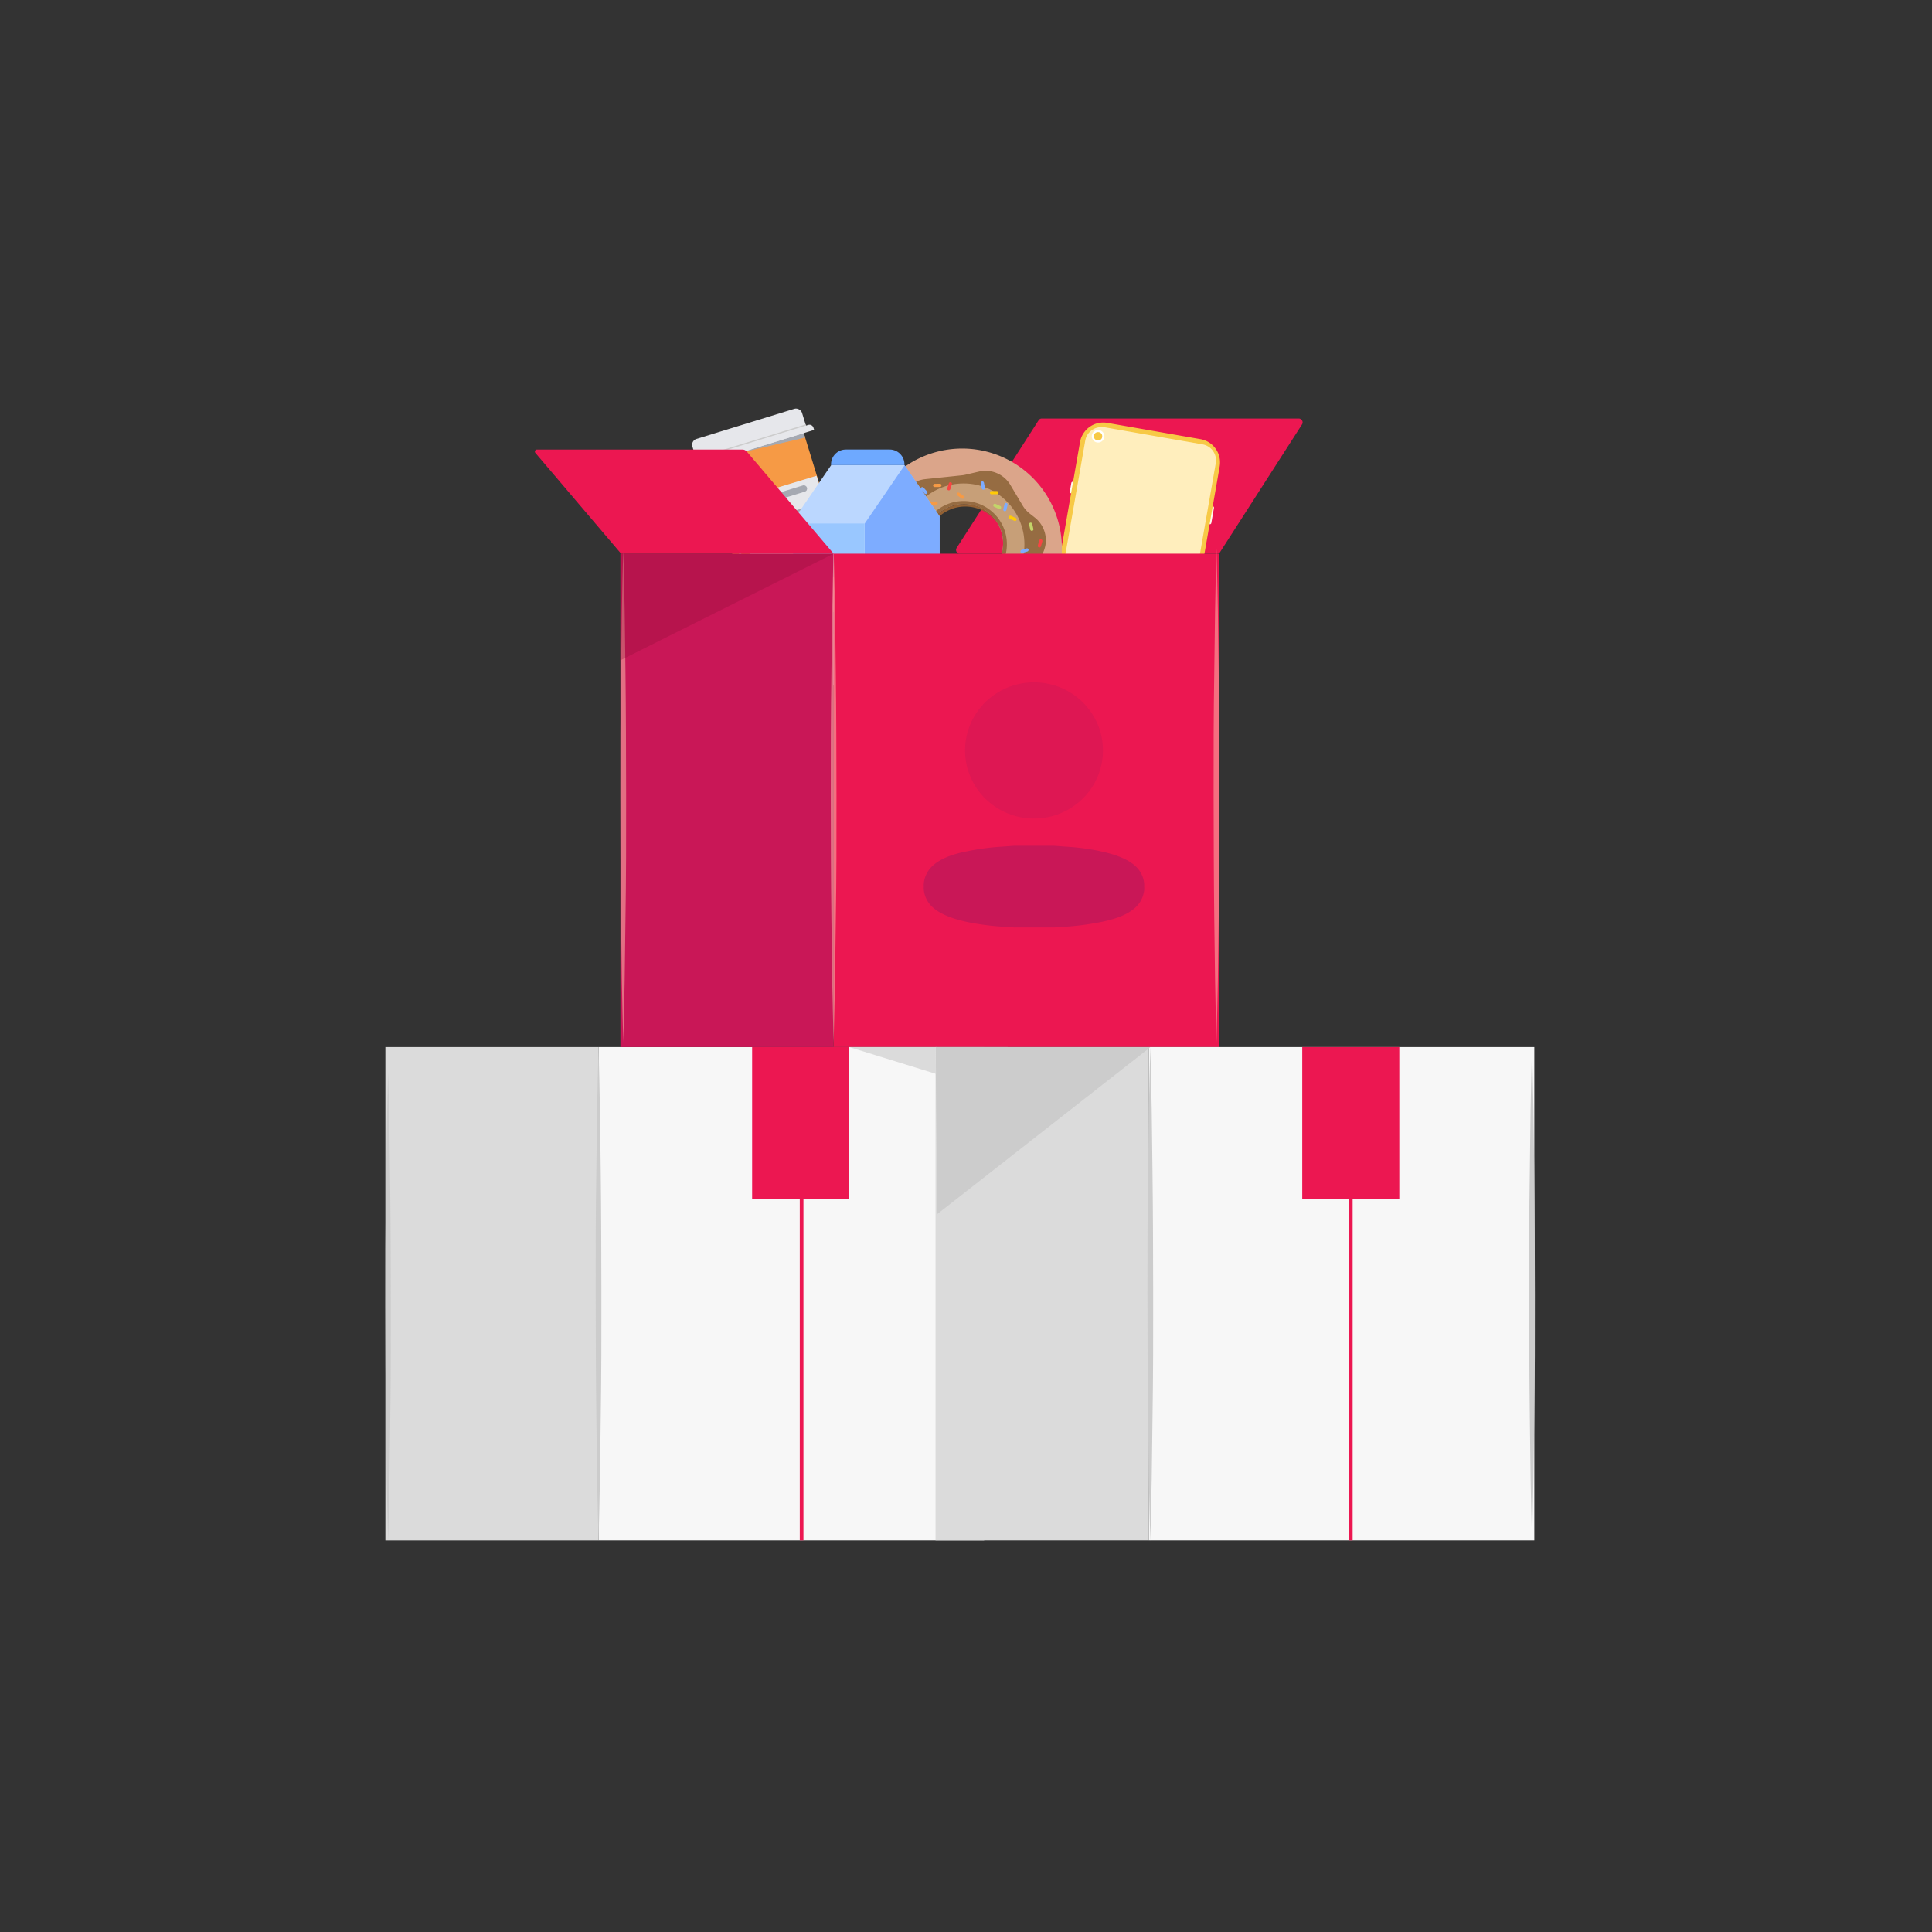 <svg xmlns="http://www.w3.org/2000/svg" viewBox="0 0 500 500"><rect x="0" y="0" width="500" height="500" fill="#333333" stroke="none"/><defs><style>.cls-1,.cls-34{isolation:isolate;}.cls-2{fill:#ec1751;}.cls-3{fill:#fffaee;}.cls-4{fill:#f7c946;}.cls-5{fill:#ffeebd;}.cls-6{fill:#fff;}.cls-7{opacity:0.9;}.cls-8,.cls-9{fill:#996f11;}.cls-27,.cls-8{opacity:0.4;}.cls-10{fill:#d8b3a3;}.cls-11{fill:#dba58a;}.cls-12{fill:#936134;}.cls-13{fill:#966c42;}.cls-14{fill:none;stroke:#f9d2af;stroke-miterlimit:10;stroke-width:4.54px;opacity:0.5;}.cls-15{fill:#c3d569;}.cls-16{fill:#7dacff;}.cls-17{fill:#ffca05;}.cls-18{fill:#f69a45;}.cls-19{fill:#f84443;}.cls-20{fill:#dbdbdb;}.cls-21{fill:#f7f7f7;}.cls-22,.cls-25{fill:#a5a9b2;}.cls-22,.cls-24{mix-blend-mode:multiply;}.cls-23,.cls-26{fill:#e6e7eb;}.cls-24,.cls-32{fill:#ccc;}.cls-26{mix-blend-mode:soft-light;}.cls-28{fill:#6ea9ff;}.cls-29{fill:#bbd7ff;}.cls-30{fill:#99c7ff;}.cls-31,.cls-34{fill:#c91757;}.cls-33{fill:#ffd2b5;opacity:0.47;}.cls-34{opacity:0.4;}.cls-35{fill:#8e0e36;opacity:0.3;}</style></defs><title>Batch of 4</title><g class="cls-1"><g id="Layer_1" data-name="Layer 1"><path class="cls-2" d="M337,109.78l-21.23,33.07a.92.92,0,0,1-.8.44H248.37a.58.58,0,0,1-.19,0,1,1,0,0,1-.64-1.43l21.25-33.09a.94.94,0,0,1,.8-.45h66.59A1,1,0,0,1,337,109.78Z"/><rect class="cls-3" x="276.3" y="128.98" width="0.8" height="3.05" rx="0.38" transform="matrix(0.99, 0.17, -0.17, 0.99, 26.56, -45.63)"/><rect class="cls-3" x="277.05" y="124.66" width="0.8" height="3.05" rx="0.38" transform="translate(25.83 -45.83) rotate(9.9)"/><rect class="cls-3" x="313.04" y="130.96" width="0.8" height="4.75" rx="0.38" transform="translate(27.59 -51.91) rotate(9.9)"/><rect class="cls-3" x="310.36" y="146.31" width="0.8" height="4.75" rx="0.38" transform="translate(30.19 -51.22) rotate(9.9)"/><path class="cls-4" d="M280,111h24.47a6.11,6.11,0,0,1,6.11,6.11v62.13a6.11,6.11,0,0,1-6.11,6.11H278.83a4.94,4.94,0,0,1-4.94-4.94v-63.3A6.11,6.11,0,0,1,280,111Z" transform="translate(29.83 -48.04) rotate(9.9)"/><path class="cls-5" d="M279.32,112.25h25.9a4.21,4.21,0,0,1,4.21,4.21V180a4.21,4.21,0,0,1-4.21,4.21H278.15a3,3,0,0,1-3-3v-64.7a4.21,4.21,0,0,1,4.21-4.21Z" transform="translate(29.84 -48.05) rotate(9.9)"/><circle class="cls-6" cx="284.18" cy="112.91" r="1.63"/><circle class="cls-4" cx="284.18" cy="112.91" r="1.08"/><g class="cls-7"><path class="cls-8" d="M277.79,146.44c-.13.46-.27.91-.43,1.36a25.81,25.81,0,1,1-48.79-16.86c.15-.45.32-.89.5-1.33a25.81,25.81,0,0,0,48.72,16.83Z"/><rect class="cls-9" x="244.79" y="154.24" width="0.83" height="2.17" rx="0.39" transform="translate(18.33 336.37) rotate(-70.94)"/><rect class="cls-9" x="247.91" y="154.22" width="0.83" height="2.17" rx="0.39" transform="translate(-37.62 91.87) rotate(-19.51)"/><rect class="cls-9" x="242.94" y="151.43" width="2.17" height="0.83" rx="0.39" transform="translate(-14.53 26.33) rotate(-6)"/><rect class="cls-9" x="249.94" y="156.87" width="0.83" height="2.17" rx="0.39" transform="translate(-1.73 2.77) rotate(-0.63)"/><rect class="cls-9" x="249.5" y="153.82" width="2.17" height="0.83" rx="0.39" transform="translate(-37.05 92.21) rotate(-19.44)"/><rect class="cls-9" x="240.55" y="149.21" width="0.83" height="2.17" rx="0.39" transform="translate(-32.74 74.56) rotate(-16.49)"/><rect class="cls-9" x="252.12" y="124.65" width="0.83" height="2.17" rx="0.39" transform="translate(0.67 252.8) rotate(-53.24)"/><rect class="cls-9" x="248.64" y="122.88" width="2.17" height="0.83" rx="0.39" transform="translate(55.47 322.86) rotate(-72.05)"/><rect class="cls-9" x="240.33" y="127.46" width="0.83" height="2.17" rx="0.39" transform="translate(34.75 307.56) rotate(-69.09)"/><rect class="cls-9" x="260.35" y="148.93" width="2.17" height="0.83" rx="0.39" transform="translate(-1.63 2.89) rotate(-0.63)"/><rect class="cls-9" x="265.99" y="150.22" width="0.83" height="2.17" rx="0.39" transform="translate(-35.17 97.3) rotate(-19.44)"/><rect class="cls-9" x="268.01" y="139.54" width="2.17" height="0.83" rx="0.39" transform="translate(-28.65 82.12) rotate(-16.49)"/><rect class="cls-9" x="261.64" y="127.43" width="0.83" height="2.17" rx="0.39" transform="translate(35.69 312.77) rotate(-65.27)"/><rect class="cls-9" x="236.55" y="140.39" width="2.17" height="0.83" rx="0.39" transform="translate(-23.31 231.39) rotate(-49.79)"/><rect class="cls-9" x="260.14" y="124.52" width="2.17" height="0.83" rx="0.39" transform="translate(-0.7 1.48) rotate(-0.32)"/><rect class="cls-9" x="257.92" y="122.01" width="0.83" height="2.17" rx="0.39" transform="translate(-18.51 50.65) rotate(-10.81)"/><rect class="cls-9" x="256.69" y="153.41" width="0.83" height="2.17" rx="0.39" transform="translate(80.52 396.96) rotate(-84.94)"/><rect class="cls-9" x="253.01" y="152.81" width="0.83" height="2.17" rx="0.39" transform="translate(-29.31 64.64) rotate(-13.75)"/><rect class="cls-9" x="265.63" y="130.49" width="0.83" height="2.17" rx="0.39" transform="translate(37.12 320.47) rotate(-65.84)"/><rect class="cls-9" x="263.09" y="128.29" width="2.17" height="0.83" rx="0.39" transform="translate(76.69 354.98) rotate(-76.33)"/><rect class="cls-9" x="270.43" y="132.7" width="0.83" height="2.17" rx="0.39" transform="translate(-22.98 63.62) rotate(-12.86)"/><rect class="cls-9" x="272.05" y="137.66" width="2.17" height="0.83" rx="0.39" transform="translate(63.54 361.08) rotate(-73.59)"/><rect class="cls-9" x="264.22" y="148.7" width="2.17" height="0.83" rx="0.39" transform="matrix(0.85, -0.53, 0.53, 0.85, -38.7, 163.38)"/><rect class="cls-9" x="237.21" y="133.14" width="2.17" height="0.83" rx="0.39" transform="translate(-24.46 208.28) rotate(-45.14)"/><rect class="cls-9" x="238.33" y="145.21" width="2.17" height="0.83" rx="0.39" transform="translate(-4.03 284.41) rotate(-61)"/><rect class="cls-9" x="234.61" y="136.02" width="2.17" height="0.83" rx="0.39" transform="translate(48.13 333.89) rotate(-76.54)"/><rect class="cls-9" x="257.59" y="149.58" width="0.83" height="2.17" rx="0.39" transform="translate(-33.99 213.95) rotate(-42.51)"/><rect class="cls-9" x="245.46" y="122.67" width="2.17" height="0.83" rx="0.39" transform="translate(-1.34 2.73) rotate(-0.63)"/><rect class="cls-9" x="245.16" y="126.62" width="0.83" height="2.17" rx="0.39" transform="translate(96.69 361.05) rotate(-84.94)"/><rect class="cls-9" x="239.87" y="124.77" width="0.83" height="2.17" rx="0.39" transform="translate(-23.03 60.71) rotate(-13.75)"/><rect class="cls-9" x="242.7" y="123.31" width="0.83" height="2.17" rx="0.39" transform="translate(-20.16 196.98) rotate(-42.51)"/><rect class="cls-9" x="240.63" y="133.26" width="0.83" height="2.17" rx="0.39" transform="translate(-18.3 228.63) rotate(-49.11)"/><rect class="cls-9" x="239" y="130.64" width="2.17" height="0.83" rx="0.39" transform="translate(5.55 271.8) rotate(-59.6)"/><rect class="cls-9" x="269.03" y="144.86" width="0.83" height="2.17" rx="0.39" transform="translate(36.95 345.56) rotate(-69.09)"/><rect class="cls-9" x="268.57" y="142.17" width="0.83" height="2.17" rx="0.39" transform="translate(-26.34 68.03) rotate(-13.75)"/><rect class="cls-9" x="271.4" y="140.71" width="0.83" height="2.17" rx="0.39" transform="translate(-24.37 220.95) rotate(-42.51)"/><rect class="cls-9" x="267.69" y="148.04" width="2.17" height="0.83" rx="0.39" transform="translate(4.72 305.15) rotate(-59.6)"/></g><path class="cls-10" d="M273.82,149c-.13.46-.27.91-.43,1.36a25.81,25.81,0,1,1-48.79-16.86c.15-.45.32-.89.5-1.33A25.81,25.81,0,0,0,273.82,149Z"/><path class="cls-11" d="M225.1,132.16A25.81,25.81,0,0,0,273.82,149a25.81,25.81,0,0,0-48.72-16.83Zm33.63,4.29a10.13,10.13,0,1,1-6-5.48A10.08,10.08,0,0,1,258.73,136.45Z"/><path class="cls-12" d="M252.77,131a10.11,10.11,0,0,1,6,5.48,10.12,10.12,0,0,0-18.19,8.85A10.12,10.12,0,0,1,252.77,131Z"/><path class="cls-13" d="M253.34,122.05l-3.45.8a6.33,6.33,0,0,1-.87.15l-9.56,1a7.47,7.47,0,0,0-6.5,5.83l-.83,3.79a7.27,7.27,0,0,1-1.16,2.66l-.63.91a7.49,7.49,0,0,0,1.24,9.91l.18.16a7.47,7.47,0,0,1,2.07,2.95l2.23,5.82a7.51,7.51,0,0,0,4.72,4.44l4.55,1.45a7.48,7.48,0,0,0,7.33-1.63l.12-.11a7.54,7.54,0,0,1,4.22-1.93l3.21-.36a7.48,7.48,0,0,0,6.22-5,7.29,7.29,0,0,0,.37-1.63,7.32,7.32,0,0,1,.55-2.1l2.72-6.43a7.47,7.47,0,0,0-2.3-8.82l-1.27-1a7.45,7.45,0,0,1-1.84-2.08l-3.21-5.38A7.48,7.48,0,0,0,253.34,122.05Zm5.39,14.4a10.13,10.13,0,1,1-6-5.48A10.08,10.08,0,0,1,258.73,136.45Z"/><circle class="cls-14" cx="249.39" cy="140.85" r="13.46"/><rect class="cls-15" x="240.82" y="156.79" width="0.83" height="2.17" rx="0.39" transform="translate(13.24 334.33) rotate(-70.94)"/><rect class="cls-16" x="243.94" y="156.77" width="0.83" height="2.17" rx="0.39" transform="translate(-38.7 90.69) rotate(-19.51)"/><rect class="cls-17" x="239.64" y="153.3" width="0.83" height="2.17" rx="0.39" transform="translate(111.6 409.27) rotate(-96)"/><rect class="cls-18" x="245.97" y="159.42" width="0.83" height="2.17" rx="0.39" transform="translate(-1.76 2.73) rotate(-0.63)"/><rect class="cls-19" x="246.21" y="155.7" width="0.83" height="2.17" rx="0.39" transform="translate(180.86 441.53) rotate(-109.44)"/><rect class="cls-16" x="236.58" y="151.76" width="0.83" height="2.17" rx="0.39" transform="translate(-33.63 73.54) rotate(-16.49)"/><rect class="cls-18" x="248.15" y="127.2" width="0.83" height="2.17" rx="0.39" transform="translate(-2.97 250.64) rotate(-53.24)"/><rect class="cls-19" x="245.34" y="124.75" width="0.83" height="2.17" rx="0.39" transform="translate(440.76 321.3) rotate(-162.05)"/><rect class="cls-17" x="236.36" y="130.01" width="0.83" height="2.17" rx="0.39" transform="translate(29.82 305.49) rotate(-69.09)"/><rect class="cls-18" x="257.05" y="150.81" width="0.83" height="2.17" rx="0.39" transform="translate(406.51 -107.23) rotate(89.37)"/><rect class="cls-19" x="262.02" y="152.77" width="0.83" height="2.17" rx="0.39" transform="translate(-36.25 96.13) rotate(-19.44)"/><rect class="cls-16" x="264.71" y="141.42" width="0.83" height="2.17" rx="0.39" transform="translate(326.53 -152.16) rotate(73.51)"/><rect class="cls-15" x="257.67" y="129.98" width="0.83" height="2.17" rx="0.39" transform="translate(31.06 310.64) rotate(-65.27)"/><rect class="cls-18" x="237.15" y="146.63" width="0.83" height="2.17" rx="0.39" transform="translate(-42.14 143.36) rotate(-30.98)"/><rect class="cls-19" x="233.26" y="142.27" width="0.83" height="2.17" rx="0.39" transform="translate(319.58 403.68) rotate(-139.79)"/><rect class="cls-15" x="244.9" y="152.8" width="0.83" height="2.17" rx="0.39" transform="translate(-39.04 208.7) rotate(-43.01)"/><rect class="cls-17" x="256.84" y="126.4" width="0.83" height="2.17" rx="0.39" transform="translate(131.23 385.46) rotate(-90.32)"/><rect class="cls-16" x="253.95" y="124.56" width="0.83" height="2.17" rx="0.39" transform="translate(-19.05 49.95) rotate(-10.81)"/><rect class="cls-18" x="252.72" y="155.96" width="0.83" height="2.17" rx="0.39" transform="translate(74.36 395.33) rotate(-84.94)"/><rect class="cls-19" x="249.04" y="155.36" width="0.83" height="2.17" rx="0.39" transform="translate(528.94 249.13) rotate(166.25)"/><rect class="cls-17" x="261.66" y="133.04" width="0.83" height="2.17" rx="0.39" transform="translate(32.44 318.36) rotate(-65.84)"/><rect class="cls-16" x="259.79" y="130.16" width="0.83" height="2.17" rx="0.39" transform="translate(38.39 -57.78) rotate(13.67)"/><rect class="cls-15" x="266.46" y="135.25" width="0.83" height="2.17" rx="0.39" transform="translate(-23.64 62.8) rotate(-12.86)"/><rect class="cls-19" x="268.75" y="139.53" width="0.83" height="2.17" rx="0.39" transform="translate(487.65 351.55) rotate(-163.59)"/><rect class="cls-17" x="260.92" y="150.58" width="0.83" height="2.17" rx="0.39" transform="matrix(-0.53, -0.85, 0.85, -0.53, 271.33, 453.65)"/><rect class="cls-18" x="233.91" y="135.02" width="0.83" height="2.17" rx="0.39" transform="translate(304.43 397.87) rotate(-135.14)"/><rect class="cls-16" x="235.03" y="147.09" width="0.83" height="2.17" rx="0.39" transform="translate(369.52 391.92) rotate(-151)"/><rect class="cls-17" x="231.31" y="137.9" width="0.83" height="2.17" rx="0.39" transform="translate(38.73 -50.13) rotate(13.46)"/><rect class="cls-16" x="253.62" y="152.13" width="0.83" height="2.17" rx="0.39" transform="translate(-36.76 211.94) rotate(-42.51)"/><rect class="cls-18" x="242.16" y="124.54" width="0.83" height="2.17" rx="0.39" transform="translate(365.52 -118.32) rotate(89.37)"/><rect class="cls-18" x="241.19" y="129.17" width="0.83" height="2.17" rx="0.39" transform="translate(90.53 359.42) rotate(-84.94)"/><rect class="cls-19" x="235.9" y="127.32" width="0.83" height="2.17" rx="0.39" transform="translate(496.37 196.97) rotate(166.25)"/><rect class="cls-16" x="238.73" y="125.86" width="0.83" height="2.17" rx="0.39" transform="translate(-22.92 194.97) rotate(-42.51)"/><rect class="cls-15" x="235.69" y="141.25" width="0.83" height="2.17" rx="0.39" transform="translate(-37.51 108.6) rotate(-24.05)"/><rect class="cls-17" x="236.66" y="135.81" width="0.83" height="2.17" rx="0.39" transform="translate(-21.6 226.5) rotate(-49.11)"/><rect class="cls-16" x="235.7" y="132.52" width="0.83" height="2.17" rx="0.39" transform="translate(100.08 -101.12) rotate(30.4)"/><rect class="cls-17" x="265.06" y="147.41" width="0.83" height="2.17" rx="0.39" transform="translate(32.02 343.49) rotate(-69.09)"/><rect class="cls-19" x="264.6" y="144.72" width="0.83" height="2.17" rx="0.39" transform="translate(557.08 224.45) rotate(166.25)"/><rect class="cls-16" x="267.43" y="143.26" width="0.83" height="2.17" rx="0.39" transform="translate(-27.14 218.94) rotate(-42.51)"/><rect class="cls-16" x="264.4" y="149.92" width="0.83" height="2.17" rx="0.39" transform="translate(112.83 -113.25) rotate(30.4)"/><rect class="cls-20" x="99.74" y="270.98" width="55.18" height="127.69"/><rect class="cls-21" x="154.92" y="270.98" width="99.78" height="127.68"/><rect class="cls-2" x="194.65" y="270.98" width="25.12" height="39.42"/><path class="cls-18" d="M219.5,154.82l-22.64,7a1.59,1.59,0,0,1-2-1.05L182,118.9l25.68-7.9,12.88,41.83A1.6,1.6,0,0,1,219.5,154.82Z"/><polygon class="cls-22" points="182.69 119.27 208.38 113.25 207.52 110.46 182.69 119.27"/><rect class="cls-23" x="179.07" y="109.53" width="29.68" height="6.72" rx="1.57" transform="translate(-24.63 62.03) rotate(-17.1)"/><rect class="cls-24" x="179.56" y="114.17" width="29.68" height="0.56" transform="translate(-25.06 62.24) rotate(-17.1)"/><path class="cls-23" d="M179.23,114.46h30.86a1.09,1.09,0,0,1,1.09,1.09v.59a0,0,0,0,1,0,0h-33a0,0,0,0,1,0,0v-.59A1.09,1.09,0,0,1,179.23,114.46Z" transform="translate(-25.3 62.35) rotate(-17.1)"/><path class="cls-23" d="M193.64,124.51h21a0,0,0,0,1,0,0v21.84a0,0,0,0,1,0,0h-21a1.35,1.35,0,0,1-1.35-1.35V125.86a1.35,1.35,0,0,1,1.35-1.35Z" transform="matrix(0.96, -0.29, 0.29, 0.96, -30.83, 65.84)"/><rect class="cls-25" x="192.41" y="127.8" width="16.8" height="1.68" rx="0.8" transform="translate(-28.95 64.75) rotate(-17.1)"/><rect class="cls-25" x="193.89" y="133.18" width="16.8" height="0.56" rx="0.27" transform="translate(-30.3 65.4) rotate(-17.1)"/><rect class="cls-25" x="194.88" y="136.39" width="16.8" height="0.56" rx="0.27" transform="translate(-31.2 65.83) rotate(-17.1)"/><rect class="cls-25" x="194.49" y="135.44" width="12.32" height="0.56" rx="0.27" transform="translate(-31.04 65.02) rotate(-17.1)"/><rect class="cls-25" x="195.47" y="138.65" width="12.32" height="0.56" rx="0.27" transform="translate(-31.94 65.45) rotate(-17.1)"/><rect class="cls-25" x="196.03" y="140.67" width="9.52" height="0.56" rx="0.27" transform="translate(-32.57 65.29) rotate(-17.1)"/><rect class="cls-26" x="190.26" y="120.12" width="0.56" height="39.76" rx="0.27" transform="translate(-32.75 62.23) rotate(-17.1)"/><rect class="cls-26" x="180.54" y="114.08" width="0.56" height="3.92" transform="translate(-26.13 58.32) rotate(-17.1)"/><g class="cls-27"><rect class="cls-9" x="208.91" y="135.48" width="18.47" height="41.92"/><path class="cls-9" d="M218.2,147a.54.54,0,0,0-1,0c-.62,1.25-1.76,3.51-2.85,5.62-1.67,3.21.36,5.68,1.8,6,1.27.31,5.22.7,4.92-4.23a9.68,9.68,0,0,0-1-3.68Z"/></g><path class="cls-28" d="M218.94,116.34h11.29a3.84,3.84,0,0,1,3.84,3.84v.2a0,0,0,0,1,0,0h-19a0,0,0,0,1,0,0v-.2a3.84,3.84,0,0,1,3.84-3.84Z"/><polygon class="cls-29" points="234.07 120.39 243.13 133.61 243.13 148.86 205.28 148.86 205.28 134.72 215.1 120.39 234.07 120.39"/><polygon class="cls-16" points="223.74 177.44 243.18 177.49 223.74 177.49 223.74 177.44"/><path class="cls-16" d="M243.18,133.61V159.5L238,162.4a8.34,8.34,0,0,1-7.94.1l-1.86-1a8.44,8.44,0,0,0-4.41-.93V135.48l10.34-15.09Z"/><rect class="cls-30" x="205.27" y="135.48" width="18.47" height="41.92"/><path class="cls-6" d="M214.56,147a.54.54,0,0,0-1,0c-.62,1.25-1.76,3.51-2.85,5.62-1.67,3.21.36,5.68,1.8,6,1.26.31,5.22.7,4.92-4.23a9.52,9.52,0,0,0-1-3.68Z"/><path class="cls-30" d="M243.18,159.5v18l-19.44-.05V160.6a8.44,8.44,0,0,1,4.41.93l1.86,1a8.34,8.34,0,0,0,7.94-.1Z"/><path class="cls-29" d="M223.74,160.6v16.84l-18.47-.05,0-16.08,4.5,2.25a8.4,8.4,0,0,0,8.69-.72l.89-.65A8.39,8.39,0,0,1,223.74,160.6Z"/><rect class="cls-31" x="160.56" y="143.29" width="55.18" height="127.69"/><rect class="cls-2" x="215.74" y="143.29" width="99.78" height="127.68"/><rect class="cls-20" x="242.11" y="270.98" width="55.19" height="127.68"/><rect class="cls-21" x="297.3" y="270.98" width="99.78" height="127.68"/><rect class="cls-2" x="337.02" y="270.98" width="25.12" height="39.42"/><path class="cls-32" d="M154.9,271c.17,5.32.24,10.64.36,16l.21,16c.13,10.64.15,21.28.17,31.92s0,21.28-.17,31.92l-.21,16c-.12,5.32-.19,10.64-.36,16-.17-5.32-.24-10.64-.36-16l-.21-16c-.13-10.64-.15-21.28-.17-31.92s0-21.28.17-31.92l.21-16C154.66,281.66,154.73,276.34,154.9,271Z"/><path class="cls-33" d="M215.74,141.93c.16,5.32.24,10.64.36,16l.2,16c.14,10.64.16,21.28.18,31.92s0,21.28-.17,31.92l-.21,16c-.12,5.32-.2,10.64-.36,16-.17-5.32-.24-10.64-.37-16l-.2-16c-.14-10.64-.16-21.28-.17-31.92s0-21.28.17-31.92l.21-16C215.5,152.57,215.57,147.25,215.74,141.93Z"/><path class="cls-33" d="M161.3,141.93c.16,5.32.24,10.64.36,16l.21,16c.13,10.64.15,21.28.17,31.92s0,21.28-.17,31.92l-.21,16c-.12,5.32-.19,10.64-.36,16-.17-5.32-.24-10.64-.37-16l-.2-16c-.14-10.64-.16-21.28-.17-31.92s0-21.28.17-31.92l.21-16C161.06,152.57,161.13,147.25,161.3,141.93Z"/><path class="cls-33" d="M314.82,141.93c.17,5.32.24,10.64.36,16l.21,16c.13,10.64.15,21.28.17,31.92s0,21.28-.17,31.92l-.21,16c-.12,5.32-.19,10.64-.36,16-.17-5.32-.24-10.64-.36-16l-.21-16c-.13-10.64-.15-21.28-.17-31.92s0-21.28.17-31.92l.21-16C314.58,152.57,314.65,147.25,314.82,141.93Z"/><path class="cls-32" d="M297.7,271c.16,5.32.24,10.64.36,16l.2,16c.14,10.64.16,21.28.18,31.92s0,21.28-.17,31.92l-.21,16c-.12,5.32-.2,10.64-.36,16-.17-5.32-.24-10.64-.37-16l-.2-16c-.14-10.64-.16-21.28-.17-31.92s0-21.28.17-31.92l.21-16C297.46,281.66,297.53,276.34,297.7,271Z"/><path class="cls-32" d="M396.49,271c.16,5.32.23,10.64.36,16l.2,16c.14,10.64.16,21.28.18,31.92s0,21.28-.17,31.92l-.21,16c-.12,5.32-.2,10.64-.36,16-.17-5.32-.24-10.64-.37-16l-.2-16c-.14-10.64-.16-21.28-.18-31.92s0-21.28.18-31.92l.2-16C396.25,281.66,396.32,276.34,396.49,271Z"/><path class="cls-32" d="M100.45,277.48c.16,5,.22,10.1.34,15.15l.2,15.16c.13,10.1.14,20.2.16,30.3s0,20.2-.16,30.3l-.2,15.16c-.11,5.05-.18,10.1-.34,15.15-.16-5.05-.23-10.1-.35-15.15l-.19-15.16c-.13-10.1-.15-20.2-.17-30.3s0-20.2.17-30.3l.19-15.16C100.22,287.58,100.29,282.53,100.45,277.48Z"/><g id="Iconly_Bulk_Profile" data-name="Iconly/Bulk/Profile"><g id="Profile"><ellipse id="Ellipse_744" data-name="Ellipse 744" class="cls-34" cx="267.6" cy="194.21" rx="17.84" ry="17.62"/><path id="Path_34198" data-name="Path 34198" class="cls-31" d="M296.11,229.48h0a4.7,4.7,0,0,0,0-.75,6.69,6.69,0,0,0-.78-2.67c-1.73-3.39-6.59-4.92-10.65-5.79a60.25,60.25,0,0,0-8.79-1.16l-3.1-.23h-10.4l-3.1.23a60.57,60.57,0,0,0-8.8,1.16c-4.05.75-8.91,2.32-10.65,5.79a6.84,6.84,0,0,0-.77,2.67,4.7,4.7,0,0,0,0,.75h0a4.7,4.7,0,0,0,0,.75,6.86,6.86,0,0,0,.8,2.64c1.74,3.39,6.6,4.92,10.66,5.79a68.21,68.21,0,0,0,8.79,1.16l3.1.2h10.4l3.1-.2a68.21,68.21,0,0,0,8.79-1.16c4.06-.78,8.92-2.32,10.66-5.79a7.76,7.76,0,0,0,.77-2.69C296.14,229.94,296.13,229.71,296.11,229.48Z"/></g></g><path class="cls-2" d="M215.74,143.29h-55l-22.18-26.07a.53.53,0,0,1-.06-.61.51.51,0,0,1,.39-.26.12.12,0,0,1,.08,0h53.21a1.4,1.4,0,0,1,.86.3,1.51,1.51,0,0,1,.23.21l.26.31Z"/><polygon class="cls-35" points="215.74 143.29 160.48 170.93 160.71 143.29 215.74 143.29"/><polygon class="cls-32" points="297.7 271.02 242.58 314.19 242.11 270.98 297.7 271.02"/><polygon class="cls-20" points="219.77 270.98 242.24 277.92 242.11 270.98 219.77 270.98"/><rect class="cls-2" x="349.11" y="288.19" width="0.95" height="110.47"/><rect class="cls-2" x="206.98" y="288.19" width="0.95" height="110.47"/></g></g></svg>